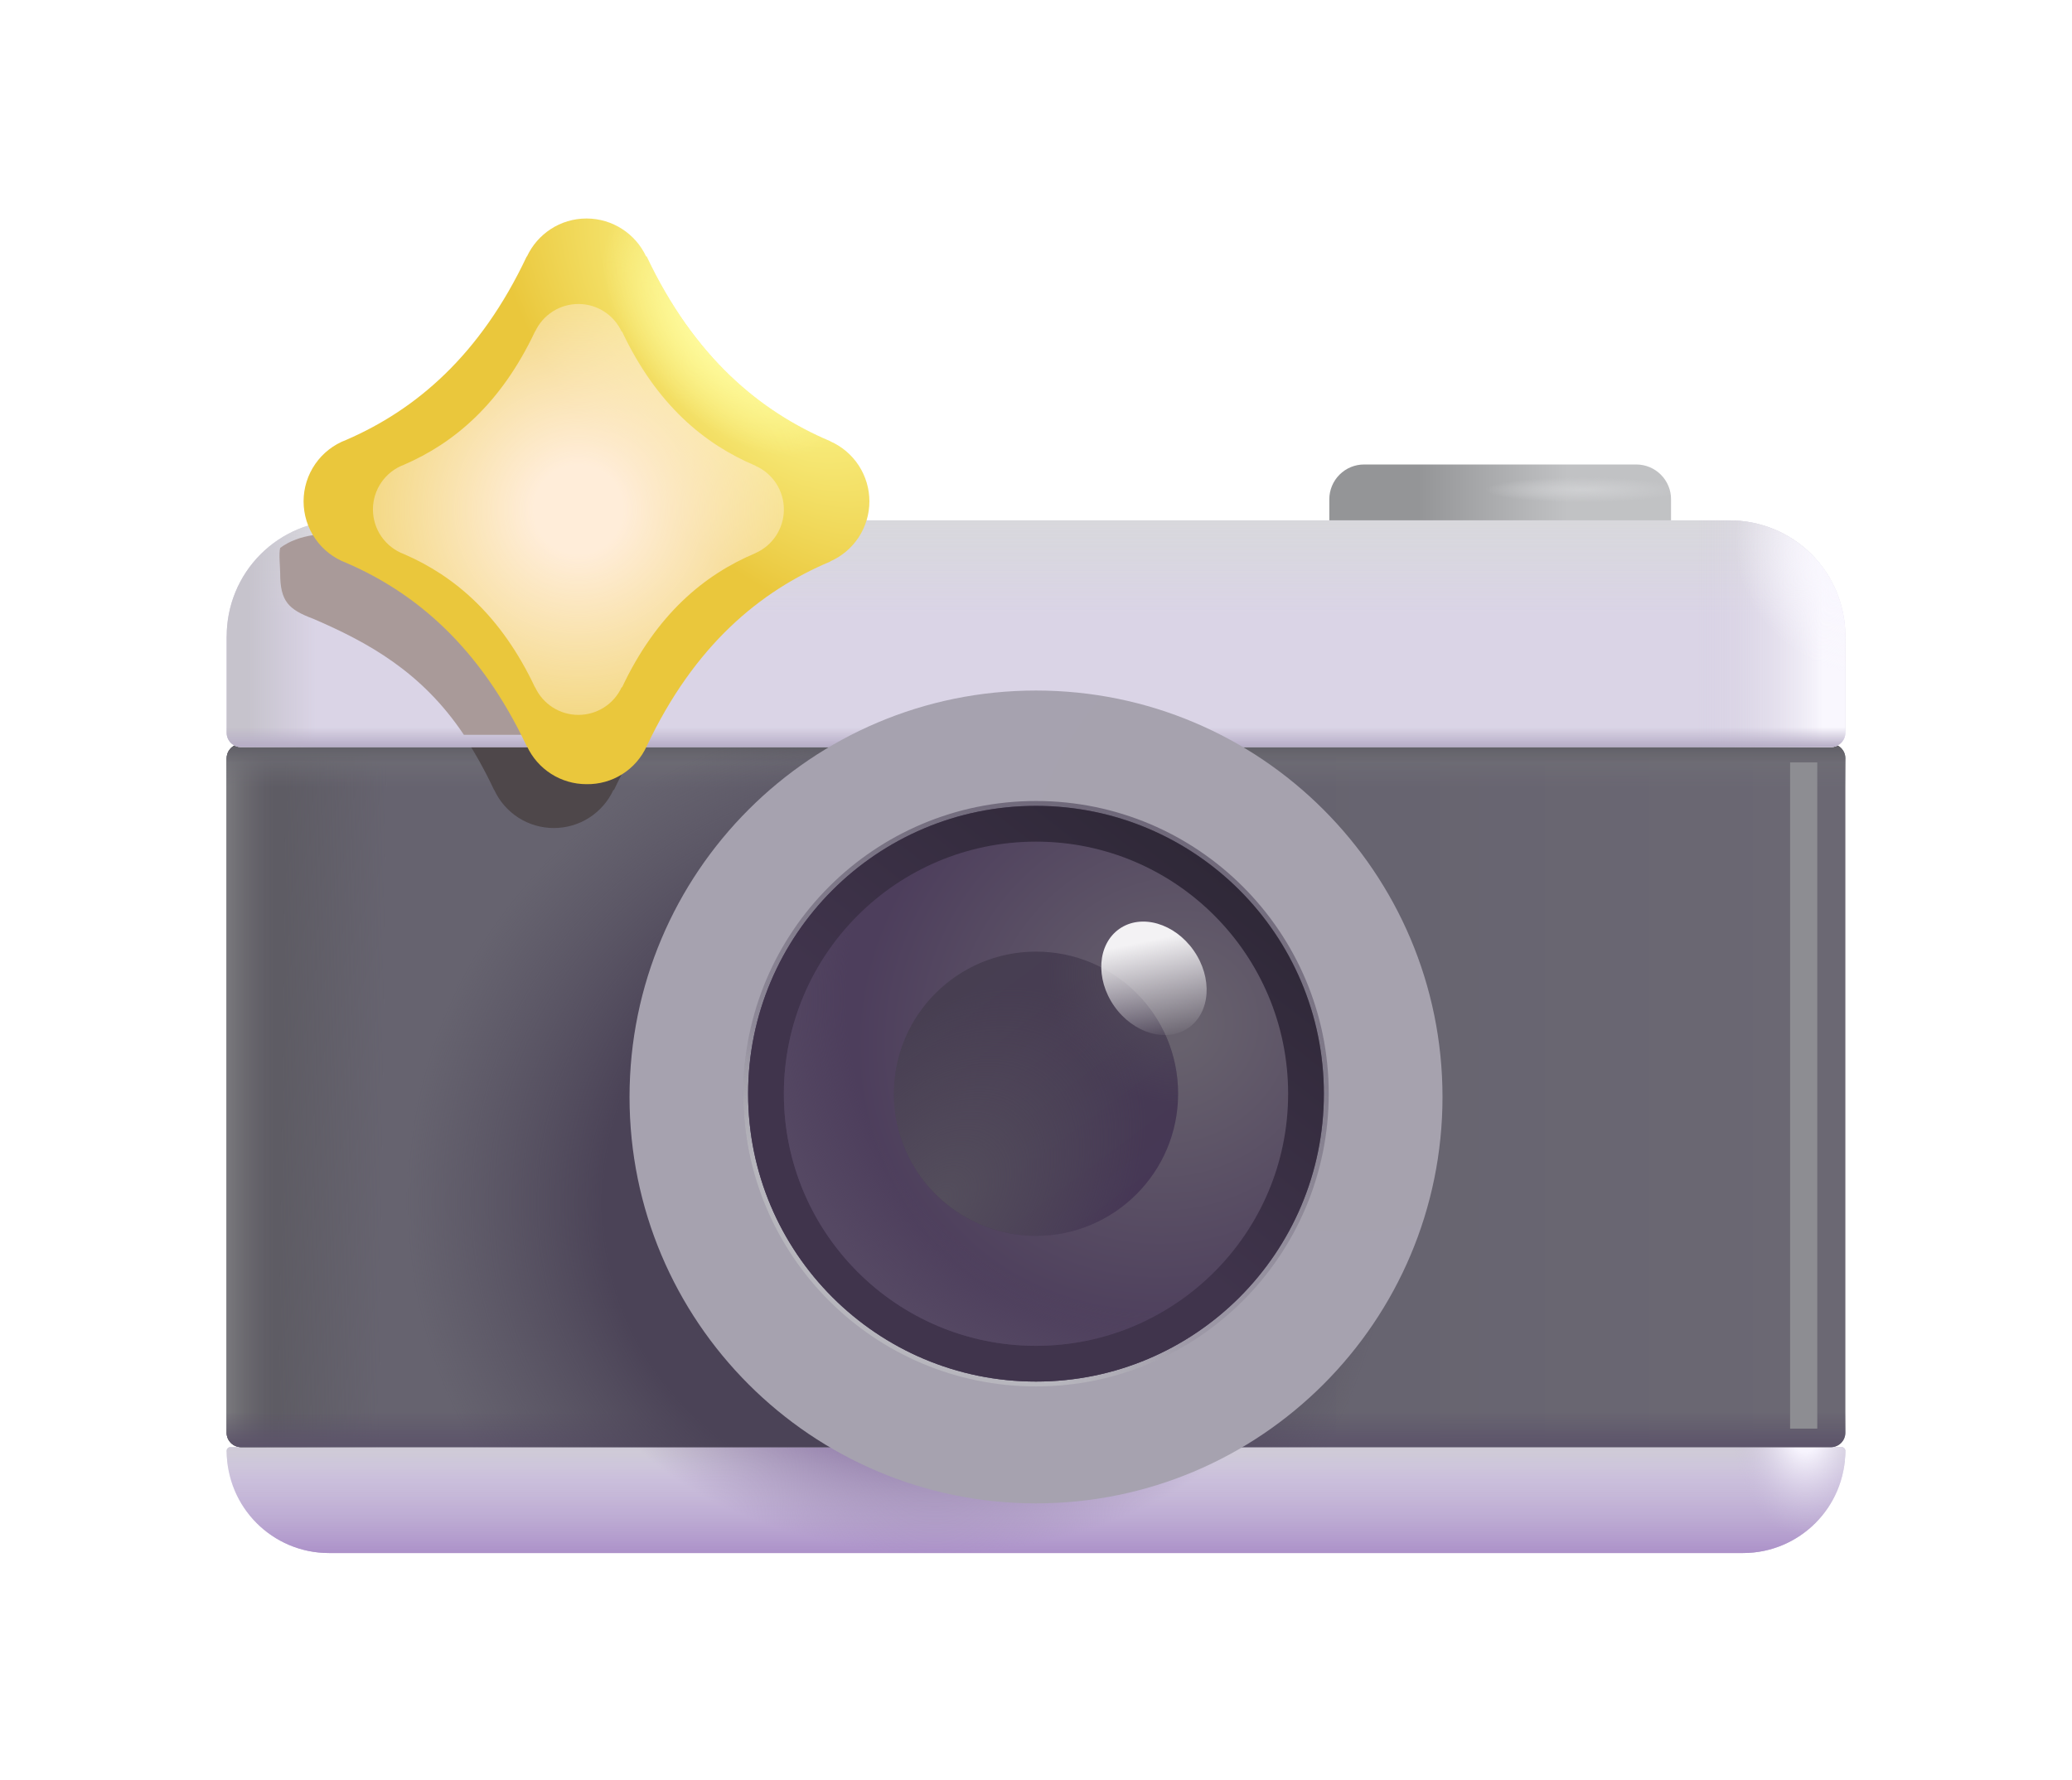<svg width="64" height="55" viewBox="0 0 64 55" fill="none" xmlns="http://www.w3.org/2000/svg">
<g filter="url(#filter0_d_1_41)">
<g filter="url(#filter1_i_1_41)">
<path d="M41.06 12.273C41.06 11.988 41.174 11.715 41.375 11.514C41.576 11.312 41.849 11.199 42.134 11.199H50.541C50.826 11.199 51.099 11.312 51.301 11.514C51.502 11.715 51.615 11.988 51.615 12.273V14.22H41.06V12.271V12.273Z" fill="url(#paint0_linear_1_41)"/>
<path d="M41.06 12.273C41.06 11.988 41.174 11.715 41.375 11.514C41.576 11.312 41.849 11.199 42.134 11.199H50.541C50.826 11.199 51.099 11.312 51.301 11.514C51.502 11.715 51.615 11.988 51.615 12.273V14.22H41.06V12.271V12.273Z" fill="url(#paint1_radial_1_41)"/>
</g>
<g filter="url(#filter2_i_1_41)">
<path d="M12.455 12.184C12.455 11.923 12.558 11.672 12.743 11.488C12.927 11.303 13.178 11.199 13.439 11.199H18.573C18.834 11.199 19.084 11.303 19.269 11.488C19.454 11.672 19.557 11.923 19.557 12.184V14.22H12.455V12.182V12.184Z" fill="url(#paint2_linear_1_41)"/>
<path d="M12.455 12.184C12.455 11.923 12.558 11.672 12.743 11.488C12.927 11.303 13.178 11.199 13.439 11.199H18.573C18.834 11.199 19.084 11.303 19.269 11.488C19.454 11.672 19.557 11.923 19.557 12.184V14.22H12.455V12.182V12.184Z" fill="url(#paint3_radial_1_41)"/>
</g>
<path d="M7.002 41.819C7.002 43.563 8.416 44.977 10.16 44.977H53.84C55.583 44.977 56.998 43.563 56.998 41.819C56.998 41.789 56.986 41.76 56.965 41.739C56.944 41.718 56.915 41.706 56.886 41.706H7.115C7.085 41.706 7.056 41.718 7.035 41.739C7.014 41.76 7.002 41.789 7.002 41.819V41.819Z" fill="url(#paint4_linear_1_41)"/>
<path d="M7.002 41.819C7.002 43.563 8.416 44.977 10.16 44.977H53.84C55.583 44.977 56.998 43.563 56.998 41.819C56.998 41.789 56.986 41.76 56.965 41.739C56.944 41.718 56.915 41.706 56.886 41.706H7.115C7.085 41.706 7.056 41.718 7.035 41.739C7.014 41.76 7.002 41.789 7.002 41.819V41.819Z" fill="url(#paint5_linear_1_41)"/>
<path d="M7.002 41.819C7.002 43.563 8.416 44.977 10.16 44.977H53.84C55.583 44.977 56.998 43.563 56.998 41.819C56.998 41.789 56.986 41.76 56.965 41.739C56.944 41.718 56.915 41.706 56.886 41.706H7.115C7.085 41.706 7.056 41.718 7.035 41.739C7.014 41.76 7.002 41.789 7.002 41.819V41.819Z" fill="url(#paint6_linear_1_41)"/>
<path d="M7.002 41.819C7.002 43.563 8.416 44.977 10.16 44.977H53.84C55.583 44.977 56.998 43.563 56.998 41.819C56.998 41.789 56.986 41.76 56.965 41.739C56.944 41.718 56.915 41.706 56.886 41.706H7.115C7.085 41.706 7.056 41.718 7.035 41.739C7.014 41.76 7.002 41.789 7.002 41.819V41.819Z" fill="url(#paint7_radial_1_41)"/>
<path d="M7.002 41.819C7.002 43.563 8.416 44.977 10.16 44.977H53.84C55.583 44.977 56.998 43.563 56.998 41.819C56.998 41.789 56.986 41.76 56.965 41.739C56.944 41.718 56.915 41.706 56.886 41.706H7.115C7.085 41.706 7.056 41.718 7.035 41.739C7.014 41.76 7.002 41.789 7.002 41.819V41.819Z" fill="url(#paint8_radial_1_41)"/>
<path d="M7.002 20.428C7.002 20.309 7.049 20.196 7.133 20.112C7.217 20.028 7.331 19.981 7.449 19.981H56.553C56.671 19.981 56.785 20.028 56.869 20.112C56.953 20.196 57 20.309 57 20.428V41.258C57 41.377 56.953 41.491 56.869 41.575C56.785 41.659 56.671 41.706 56.553 41.706H7.447C7.329 41.706 7.215 41.659 7.131 41.575C7.047 41.491 7 41.377 7 41.258V20.428H7.002Z" fill="url(#paint9_linear_1_41)"/>
<path d="M7.002 20.428C7.002 20.309 7.049 20.196 7.133 20.112C7.217 20.028 7.331 19.981 7.449 19.981H56.553C56.671 19.981 56.785 20.028 56.869 20.112C56.953 20.196 57 20.309 57 20.428V41.258C57 41.377 56.953 41.491 56.869 41.575C56.785 41.659 56.671 41.706 56.553 41.706H7.447C7.329 41.706 7.215 41.659 7.131 41.575C7.047 41.491 7 41.377 7 41.258V20.428H7.002Z" fill="url(#paint10_linear_1_41)"/>
<path d="M7.002 20.428C7.002 20.309 7.049 20.196 7.133 20.112C7.217 20.028 7.331 19.981 7.449 19.981H56.553C56.671 19.981 56.785 20.028 56.869 20.112C56.953 20.196 57 20.309 57 20.428V41.258C57 41.377 56.953 41.491 56.869 41.575C56.785 41.659 56.671 41.706 56.553 41.706H7.447C7.329 41.706 7.215 41.659 7.131 41.575C7.047 41.491 7 41.377 7 41.258V20.428H7.002Z" fill="url(#paint11_linear_1_41)"/>
<path d="M7.002 20.428C7.002 20.309 7.049 20.196 7.133 20.112C7.217 20.028 7.331 19.981 7.449 19.981H56.553C56.671 19.981 56.785 20.028 56.869 20.112C56.953 20.196 57 20.309 57 20.428V41.258C57 41.377 56.953 41.491 56.869 41.575C56.785 41.659 56.671 41.706 56.553 41.706H7.447C7.329 41.706 7.215 41.659 7.131 41.575C7.047 41.491 7 41.377 7 41.258V20.428H7.002Z" fill="url(#paint12_linear_1_41)"/>
<path d="M7.002 20.428C7.002 20.309 7.049 20.196 7.133 20.112C7.217 20.028 7.331 19.981 7.449 19.981H56.553C56.671 19.981 56.785 20.028 56.869 20.112C56.953 20.196 57 20.309 57 20.428V41.258C57 41.377 56.953 41.491 56.869 41.575C56.785 41.659 56.671 41.706 56.553 41.706H7.447C7.329 41.706 7.215 41.659 7.131 41.575C7.047 41.491 7 41.377 7 41.258V20.428H7.002Z" fill="url(#paint13_linear_1_41)"/>
<path d="M7.002 20.428C7.002 20.309 7.049 20.196 7.133 20.112C7.217 20.028 7.331 19.981 7.449 19.981H56.553C56.671 19.981 56.785 20.028 56.869 20.112C56.953 20.196 57 20.309 57 20.428V41.258C57 41.377 56.953 41.491 56.869 41.575C56.785 41.659 56.671 41.706 56.553 41.706H7.447C7.329 41.706 7.215 41.659 7.131 41.575C7.047 41.491 7 41.377 7 41.258V20.428H7.002Z" fill="url(#paint14_linear_1_41)"/>
<path d="M7.002 20.428C7.002 20.309 7.049 20.196 7.133 20.112C7.217 20.028 7.331 19.981 7.449 19.981H56.553C56.671 19.981 56.785 20.028 56.869 20.112C56.953 20.196 57 20.309 57 20.428V41.258C57 41.377 56.953 41.491 56.869 41.575C56.785 41.659 56.671 41.706 56.553 41.706H7.447C7.329 41.706 7.215 41.659 7.131 41.575C7.047 41.491 7 41.377 7 41.258V20.428H7.002Z" fill="url(#paint15_radial_1_41)"/>
<g filter="url(#filter3_f_1_41)">
<path d="M55.293 20.553H56.132V41.133H55.293V20.553Z" fill="#8D8D92"/>
</g>
<g filter="url(#filter4_f_1_41)">
<path d="M19.978 19.599C19.618 20.14 19.28 20.739 18.965 21.403H18.947C18.785 21.755 18.525 22.052 18.199 22.261C17.873 22.47 17.494 22.58 17.107 22.58C16.719 22.58 16.34 22.47 16.014 22.261C15.688 22.052 15.428 21.755 15.266 21.403H15.261C14.968 20.778 14.629 20.175 14.248 19.599H19.978V19.599Z" fill="#4E474A"/>
</g>
<g filter="url(#filter5_i_1_41)">
<path d="M7.002 16.554C7.002 15.604 7.379 14.694 8.05 14.023C8.721 13.352 9.632 12.975 10.581 12.975H53.421C54.37 12.975 55.281 13.352 55.952 14.023C56.623 14.694 57 15.604 57 16.554V19.533C57 19.652 56.953 19.766 56.869 19.85C56.785 19.934 56.671 19.981 56.553 19.981H7.447C7.329 19.981 7.215 19.934 7.131 19.85C7.047 19.766 7 19.652 7 19.533V16.554H7.002Z" fill="#DAD4E6"/>
<path d="M7.002 16.554C7.002 15.604 7.379 14.694 8.05 14.023C8.721 13.352 9.632 12.975 10.581 12.975H53.421C54.37 12.975 55.281 13.352 55.952 14.023C56.623 14.694 57 15.604 57 16.554V19.533C57 19.652 56.953 19.766 56.869 19.85C56.785 19.934 56.671 19.981 56.553 19.981H7.447C7.329 19.981 7.215 19.934 7.131 19.85C7.047 19.766 7 19.652 7 19.533V16.554H7.002Z" fill="url(#paint16_linear_1_41)"/>
<path d="M7.002 16.554C7.002 15.604 7.379 14.694 8.05 14.023C8.721 13.352 9.632 12.975 10.581 12.975H53.421C54.37 12.975 55.281 13.352 55.952 14.023C56.623 14.694 57 15.604 57 16.554V19.533C57 19.652 56.953 19.766 56.869 19.85C56.785 19.934 56.671 19.981 56.553 19.981H7.447C7.329 19.981 7.215 19.934 7.131 19.85C7.047 19.766 7 19.652 7 19.533V16.554H7.002Z" fill="url(#paint17_linear_1_41)"/>
<path d="M7.002 16.554C7.002 15.604 7.379 14.694 8.05 14.023C8.721 13.352 9.632 12.975 10.581 12.975H53.421C54.37 12.975 55.281 13.352 55.952 14.023C56.623 14.694 57 15.604 57 16.554V19.533C57 19.652 56.953 19.766 56.869 19.85C56.785 19.934 56.671 19.981 56.553 19.981H7.447C7.329 19.981 7.215 19.934 7.131 19.85C7.047 19.766 7 19.652 7 19.533V16.554H7.002Z" fill="url(#paint18_linear_1_41)"/>
<path d="M7.002 16.554C7.002 15.604 7.379 14.694 8.05 14.023C8.721 13.352 9.632 12.975 10.581 12.975H53.421C54.37 12.975 55.281 13.352 55.952 14.023C56.623 14.694 57 15.604 57 16.554V19.533C57 19.652 56.953 19.766 56.869 19.85C56.785 19.934 56.671 19.981 56.553 19.981H7.447C7.329 19.981 7.215 19.934 7.131 19.85C7.047 19.766 7 19.652 7 19.533V16.554H7.002Z" fill="url(#paint19_radial_1_41)"/>
<path d="M7.002 16.554C7.002 15.604 7.379 14.694 8.05 14.023C8.721 13.352 9.632 12.975 10.581 12.975H53.421C54.37 12.975 55.281 13.352 55.952 14.023C56.623 14.694 57 15.604 57 16.554V19.533C57 19.652 56.953 19.766 56.869 19.85C56.785 19.934 56.671 19.981 56.553 19.981H7.447C7.329 19.981 7.215 19.934 7.131 19.85C7.047 19.766 7 19.652 7 19.533V16.554H7.002Z" fill="url(#paint20_linear_1_41)"/>
</g>
<g filter="url(#filter6_iiii_1_41)">
<path d="M32 43.343C38.934 43.343 44.556 37.722 44.556 30.788C44.556 23.854 38.934 18.232 32 18.232C25.066 18.232 19.445 23.854 19.445 30.788C19.445 37.722 25.066 43.343 32 43.343Z" fill="url(#paint21_radial_1_41)"/>
</g>
<g filter="url(#filter7_f_1_41)">
<path d="M32 39.68C36.911 39.68 40.892 35.699 40.892 30.788C40.892 25.877 36.911 21.895 32 21.895C27.089 21.895 23.108 25.877 23.108 30.788C23.108 35.699 27.089 39.68 32 39.68Z" stroke="url(#paint22_linear_1_41)" stroke-width="0.3"/>
<path d="M32 39.68C36.911 39.68 40.892 35.699 40.892 30.788C40.892 25.877 36.911 21.895 32 21.895C27.089 21.895 23.108 25.877 23.108 30.788C23.108 35.699 27.089 39.68 32 39.68Z" stroke="url(#paint23_linear_1_41)" stroke-width="0.3"/>
</g>
<path d="M32 39.68C36.911 39.68 40.892 35.699 40.892 30.788C40.892 25.877 36.911 21.895 32 21.895C27.089 21.895 23.108 25.877 23.108 30.788C23.108 35.699 27.089 39.68 32 39.68Z" fill="url(#paint24_radial_1_41)"/>
<path d="M32 39.68C36.911 39.68 40.892 35.699 40.892 30.788C40.892 25.877 36.911 21.895 32 21.895C27.089 21.895 23.108 25.877 23.108 30.788C23.108 35.699 27.089 39.68 32 39.68Z" fill="url(#paint25_linear_1_41)"/>
<g filter="url(#filter8_f_1_41)">
<path d="M32 38.576C36.301 38.576 39.788 35.089 39.788 30.788C39.788 26.486 36.301 23 32 23C27.699 23 24.212 26.486 24.212 30.788C24.212 35.089 27.699 38.576 32 38.576Z" fill="url(#paint26_radial_1_41)"/>
<path d="M32 38.576C36.301 38.576 39.788 35.089 39.788 30.788C39.788 26.486 36.301 23 32 23C27.699 23 24.212 26.486 24.212 30.788C24.212 35.089 27.699 38.576 32 38.576Z" fill="url(#paint27_radial_1_41)"/>
</g>
<path d="M32 35.178C34.424 35.178 36.39 33.212 36.39 30.788C36.39 28.363 34.424 26.398 32 26.398C29.576 26.398 27.61 28.363 27.61 30.788C27.61 33.212 29.576 35.178 32 35.178Z" fill="url(#paint28_linear_1_41)"/>
<path d="M32 35.178C34.424 35.178 36.39 33.212 36.39 30.788C36.39 28.363 34.424 26.398 32 26.398C29.576 26.398 27.61 28.363 27.61 30.788C27.61 33.212 29.576 35.178 32 35.178Z" fill="url(#paint29_radial_1_41)"/>
<path d="M32 35.178C34.424 35.178 36.39 33.212 36.39 30.788C36.39 28.363 34.424 26.398 32 26.398C29.576 26.398 27.61 28.363 27.61 30.788C27.61 33.212 29.576 35.178 32 35.178Z" fill="url(#paint30_radial_1_41)"/>
<path d="M36.712 28.751C37.39 28.277 37.461 27.208 36.871 26.364C36.281 25.52 35.252 25.221 34.575 25.695C33.897 26.169 33.826 27.238 34.416 28.082C35.007 28.925 36.035 29.225 36.712 28.751Z" fill="url(#paint31_linear_1_41)"/>
<g filter="url(#filter9_f_1_41)">
<path d="M14.328 19.7C13.024 17.747 11.358 16.842 9.683 16.119C8.913 15.831 8.654 15.58 8.654 14.71C8.654 14.526 8.607 14.097 8.654 13.927C9.251 13.479 10.062 13.467 10.867 13.467L25.636 12.975C25.783 13.157 25.636 13.134 25.636 13.467C25.636 14.295 25.114 14.562 24.402 14.877V14.88C22.668 15.612 21.175 17.457 19.838 19.7H14.326H14.328Z" fill="#A99A99"/>
</g>
<g filter="url(#filter10_i_1_41)">
<path d="M17.866 4C18.68 4 19.384 4.481 19.706 5.174H19.724C21.191 8.284 23.221 9.963 25.395 10.879V10.883C25.754 11.041 26.06 11.301 26.275 11.63C26.489 11.96 26.604 12.344 26.604 12.738C26.604 13.13 26.489 13.515 26.275 13.845C26.06 14.174 25.754 14.434 25.395 14.592V14.598C23.221 15.512 21.193 17.191 19.726 20.301C19.564 20.657 19.301 20.958 18.971 21.166C18.64 21.375 18.255 21.482 17.864 21.475C17.478 21.475 17.099 21.365 16.774 21.157C16.448 20.949 16.189 20.652 16.026 20.301H16.019C14.573 17.234 12.583 15.56 10.443 14.637C10.056 14.492 9.723 14.233 9.488 13.893C9.253 13.554 9.127 13.151 9.127 12.738C9.127 12.325 9.253 11.922 9.488 11.583C9.723 11.244 10.056 10.985 10.443 10.84C12.582 9.914 14.573 8.241 16.019 5.174H16.026C16.349 4.481 17.05 4 17.866 4V4Z" fill="url(#paint32_radial_1_41)"/>
<path d="M17.866 4C18.68 4 19.384 4.481 19.706 5.174H19.724C21.191 8.284 23.221 9.963 25.395 10.879V10.883C25.754 11.041 26.06 11.301 26.275 11.63C26.489 11.96 26.604 12.344 26.604 12.738C26.604 13.13 26.489 13.515 26.275 13.845C26.06 14.174 25.754 14.434 25.395 14.592V14.598C23.221 15.512 21.193 17.191 19.726 20.301C19.564 20.657 19.301 20.958 18.971 21.166C18.64 21.375 18.255 21.482 17.864 21.475C17.478 21.475 17.099 21.365 16.774 21.157C16.448 20.949 16.189 20.652 16.026 20.301H16.019C14.573 17.234 12.583 15.56 10.443 14.637C10.056 14.492 9.723 14.233 9.488 13.893C9.253 13.554 9.127 13.151 9.127 12.738C9.127 12.325 9.253 11.922 9.488 11.583C9.723 11.244 10.056 10.985 10.443 10.84C12.582 9.914 14.573 8.241 16.019 5.174H16.026C16.349 4.481 17.05 4 17.866 4V4Z" fill="url(#paint33_radial_1_41)"/>
</g>
<g filter="url(#filter11_f_1_41)">
<path d="M17.866 6.391C18.457 6.391 18.968 6.74 19.201 7.244H19.215C20.282 9.503 21.757 10.722 23.335 11.387V11.391C23.596 11.506 23.819 11.695 23.974 11.934C24.13 12.173 24.213 12.453 24.213 12.738C24.213 13.024 24.13 13.303 23.974 13.543C23.819 13.782 23.596 13.971 23.335 14.086V14.088C21.755 14.753 20.282 15.972 19.215 18.232H19.201C19.083 18.487 18.894 18.703 18.658 18.854C18.421 19.005 18.146 19.085 17.865 19.085C17.584 19.085 17.309 19.005 17.073 18.854C16.836 18.703 16.648 18.487 16.529 18.232H16.524C15.473 16.004 14.028 14.787 12.474 14.116C12.194 14.011 11.952 13.822 11.781 13.576C11.611 13.33 11.519 13.037 11.519 12.738C11.519 12.438 11.611 12.145 11.781 11.899C11.952 11.652 12.194 11.464 12.474 11.359C14.028 10.688 15.473 9.471 16.524 7.243H16.529C16.648 6.988 16.837 6.772 17.073 6.622C17.31 6.471 17.585 6.391 17.866 6.391V6.391Z" fill="url(#paint34_radial_1_41)"/>
</g>
</g>
<defs>
<filter id="filter0_d_1_41" x="0" y="0" width="64" height="54.977" filterUnits="userSpaceOnUse" color-interpolation-filters="sRGB">
<feFlood flood-opacity="0" result="BackgroundImageFix"/>
<feColorMatrix in="SourceAlpha" type="matrix" values="0 0 0 0 0 0 0 0 0 0 0 0 0 0 0 0 0 0 127 0" result="hardAlpha"/>
<feOffset dy="3"/>
<feGaussianBlur stdDeviation="3.5"/>
<feComposite in2="hardAlpha" operator="out"/>
<feColorMatrix type="matrix" values="0 0 0 0 0 0 0 0 0 0 0 0 0 0 0 0 0 0 0.25 0"/>
<feBlend mode="normal" in2="BackgroundImageFix" result="effect1_dropShadow_1_41"/>
<feBlend mode="normal" in="SourceGraphic" in2="effect1_dropShadow_1_41" result="shape"/>
</filter>
<filter id="filter1_i_1_41" x="41.06" y="11.199" width="10.555" height="3.171" filterUnits="userSpaceOnUse" color-interpolation-filters="sRGB">
<feFlood flood-opacity="0" result="BackgroundImageFix"/>
<feBlend mode="normal" in="SourceGraphic" in2="BackgroundImageFix" result="shape"/>
<feColorMatrix in="SourceAlpha" type="matrix" values="0 0 0 0 0 0 0 0 0 0 0 0 0 0 0 0 0 0 127 0" result="hardAlpha"/>
<feOffset dy="0.15"/>
<feGaussianBlur stdDeviation="0.2"/>
<feComposite in2="hardAlpha" operator="arithmetic" k2="-1" k3="1"/>
<feColorMatrix type="matrix" values="0 0 0 0 0.702 0 0 0 0 0.71 0 0 0 0 0.714 0 0 0 1 0"/>
<feBlend mode="normal" in2="shape" result="effect1_innerShadow_1_41"/>
</filter>
<filter id="filter2_i_1_41" x="12.455" y="11.199" width="7.103" height="3.171" filterUnits="userSpaceOnUse" color-interpolation-filters="sRGB">
<feFlood flood-opacity="0" result="BackgroundImageFix"/>
<feBlend mode="normal" in="SourceGraphic" in2="BackgroundImageFix" result="shape"/>
<feColorMatrix in="SourceAlpha" type="matrix" values="0 0 0 0 0 0 0 0 0 0 0 0 0 0 0 0 0 0 127 0" result="hardAlpha"/>
<feOffset dy="0.15"/>
<feGaussianBlur stdDeviation="0.2"/>
<feComposite in2="hardAlpha" operator="arithmetic" k2="-1" k3="1"/>
<feColorMatrix type="matrix" values="0 0 0 0 0.702 0 0 0 0 0.71 0 0 0 0 0.714 0 0 0 1 0"/>
<feBlend mode="normal" in2="shape" result="effect1_innerShadow_1_41"/>
</filter>
<filter id="filter3_f_1_41" x="54.643" y="19.903" width="2.139" height="21.88" filterUnits="userSpaceOnUse" color-interpolation-filters="sRGB">
<feFlood flood-opacity="0" result="BackgroundImageFix"/>
<feBlend mode="normal" in="SourceGraphic" in2="BackgroundImageFix" result="shape"/>
<feGaussianBlur stdDeviation="0.325" result="effect1_foregroundBlur_1_41"/>
</filter>
<filter id="filter4_f_1_41" x="13.598" y="18.95" width="7.03" height="4.281" filterUnits="userSpaceOnUse" color-interpolation-filters="sRGB">
<feFlood flood-opacity="0" result="BackgroundImageFix"/>
<feBlend mode="normal" in="SourceGraphic" in2="BackgroundImageFix" result="shape"/>
<feGaussianBlur stdDeviation="0.325" result="effect1_foregroundBlur_1_41"/>
</filter>
<filter id="filter5_i_1_41" x="7" y="12.975" width="50" height="7.106" filterUnits="userSpaceOnUse" color-interpolation-filters="sRGB">
<feFlood flood-opacity="0" result="BackgroundImageFix"/>
<feBlend mode="normal" in="SourceGraphic" in2="BackgroundImageFix" result="shape"/>
<feColorMatrix in="SourceAlpha" type="matrix" values="0 0 0 0 0 0 0 0 0 0 0 0 0 0 0 0 0 0 127 0" result="hardAlpha"/>
<feOffset dy="0.1"/>
<feGaussianBlur stdDeviation="0.15"/>
<feComposite in2="hardAlpha" operator="arithmetic" k2="-1" k3="1"/>
<feColorMatrix type="matrix" values="0 0 0 0 0.796 0 0 0 0 0.8 0 0 0 0 0.804 0 0 0 1 0"/>
<feBlend mode="normal" in2="shape" result="effect1_innerShadow_1_41"/>
</filter>
<filter id="filter6_iiii_1_41" x="19.294" y="18.082" width="25.411" height="25.411" filterUnits="userSpaceOnUse" color-interpolation-filters="sRGB">
<feFlood flood-opacity="0" result="BackgroundImageFix"/>
<feBlend mode="normal" in="SourceGraphic" in2="BackgroundImageFix" result="shape"/>
<feColorMatrix in="SourceAlpha" type="matrix" values="0 0 0 0 0 0 0 0 0 0 0 0 0 0 0 0 0 0 127 0" result="hardAlpha"/>
<feOffset dy="-0.15"/>
<feGaussianBlur stdDeviation="0.075"/>
<feComposite in2="hardAlpha" operator="arithmetic" k2="-1" k3="1"/>
<feColorMatrix type="matrix" values="0 0 0 0 0.545 0 0 0 0 0.529 0 0 0 0 0.58 0 0 0 1 0"/>
<feBlend mode="normal" in2="shape" result="effect1_innerShadow_1_41"/>
<feColorMatrix in="SourceAlpha" type="matrix" values="0 0 0 0 0 0 0 0 0 0 0 0 0 0 0 0 0 0 127 0" result="hardAlpha"/>
<feOffset dx="0.15"/>
<feGaussianBlur stdDeviation="0.075"/>
<feComposite in2="hardAlpha" operator="arithmetic" k2="-1" k3="1"/>
<feColorMatrix type="matrix" values="0 0 0 0 0.565 0 0 0 0 0.549 0 0 0 0 0.6 0 0 0 1 0"/>
<feBlend mode="normal" in2="effect1_innerShadow_1_41" result="effect2_innerShadow_1_41"/>
<feColorMatrix in="SourceAlpha" type="matrix" values="0 0 0 0 0 0 0 0 0 0 0 0 0 0 0 0 0 0 127 0" result="hardAlpha"/>
<feOffset dy="0.15"/>
<feGaussianBlur stdDeviation="0.075"/>
<feComposite in2="hardAlpha" operator="arithmetic" k2="-1" k3="1"/>
<feColorMatrix type="matrix" values="0 0 0 0 0.62 0 0 0 0 0.624 0 0 0 0 0.631 0 0 0 1 0"/>
<feBlend mode="normal" in2="effect2_innerShadow_1_41" result="effect3_innerShadow_1_41"/>
<feColorMatrix in="SourceAlpha" type="matrix" values="0 0 0 0 0 0 0 0 0 0 0 0 0 0 0 0 0 0 127 0" result="hardAlpha"/>
<feOffset dx="-0.15" dy="0.1"/>
<feGaussianBlur stdDeviation="0.125"/>
<feComposite in2="hardAlpha" operator="arithmetic" k2="-1" k3="1"/>
<feColorMatrix type="matrix" values="0 0 0 0 0.804 0 0 0 0 0.804 0 0 0 0 0.824 0 0 0 1 0"/>
<feBlend mode="normal" in2="effect3_innerShadow_1_41" result="effect4_innerShadow_1_41"/>
</filter>
<filter id="filter7_f_1_41" x="22.558" y="21.346" width="18.884" height="18.884" filterUnits="userSpaceOnUse" color-interpolation-filters="sRGB">
<feFlood flood-opacity="0" result="BackgroundImageFix"/>
<feBlend mode="normal" in="SourceGraphic" in2="BackgroundImageFix" result="shape"/>
<feGaussianBlur stdDeviation="0.2" result="effect1_foregroundBlur_1_41"/>
</filter>
<filter id="filter8_f_1_41" x="23.462" y="22.25" width="17.076" height="17.076" filterUnits="userSpaceOnUse" color-interpolation-filters="sRGB">
<feFlood flood-opacity="0" result="BackgroundImageFix"/>
<feBlend mode="normal" in="SourceGraphic" in2="BackgroundImageFix" result="shape"/>
<feGaussianBlur stdDeviation="0.375" result="effect1_foregroundBlur_1_41"/>
</filter>
<filter id="filter9_f_1_41" x="7.883" y="12.225" width="18.569" height="8.225" filterUnits="userSpaceOnUse" color-interpolation-filters="sRGB">
<feFlood flood-opacity="0" result="BackgroundImageFix"/>
<feBlend mode="normal" in="SourceGraphic" in2="BackgroundImageFix" result="shape"/>
<feGaussianBlur stdDeviation="0.375" result="effect1_foregroundBlur_1_41"/>
</filter>
<filter id="filter10_i_1_41" x="9.127" y="3.75" width="17.727" height="17.725" filterUnits="userSpaceOnUse" color-interpolation-filters="sRGB">
<feFlood flood-opacity="0" result="BackgroundImageFix"/>
<feBlend mode="normal" in="SourceGraphic" in2="BackgroundImageFix" result="shape"/>
<feColorMatrix in="SourceAlpha" type="matrix" values="0 0 0 0 0 0 0 0 0 0 0 0 0 0 0 0 0 0 127 0" result="hardAlpha"/>
<feOffset dx="0.25" dy="-0.25"/>
<feGaussianBlur stdDeviation="0.375"/>
<feComposite in2="hardAlpha" operator="arithmetic" k2="-1" k3="1"/>
<feColorMatrix type="matrix" values="0 0 0 0 0.824 0 0 0 0 0.667 0 0 0 0 0.255 0 0 0 1 0"/>
<feBlend mode="normal" in2="shape" result="effect1_innerShadow_1_41"/>
</filter>
<filter id="filter11_f_1_41" x="10.019" y="4.891" width="15.694" height="15.694" filterUnits="userSpaceOnUse" color-interpolation-filters="sRGB">
<feFlood flood-opacity="0" result="BackgroundImageFix"/>
<feBlend mode="normal" in="SourceGraphic" in2="BackgroundImageFix" result="shape"/>
<feGaussianBlur stdDeviation="0.75" result="effect1_foregroundBlur_1_41"/>
</filter>
<linearGradient id="paint0_linear_1_41" x1="41.674" y1="12.71" x2="52.469" y2="12.71" gradientUnits="userSpaceOnUse">
<stop offset="0.197" stop-color="#949597"/>
<stop offset="0.624" stop-color="#C1C2C4"/>
</linearGradient>
<radialGradient id="paint1_radial_1_41" cx="0" cy="0" r="1" gradientUnits="userSpaceOnUse" gradientTransform="translate(48.89 11.983) rotate(90) scale(0.391 3.02)">
<stop stop-color="#CFD0D2"/>
<stop offset="1" stop-color="#CFD0D2" stop-opacity="0"/>
</radialGradient>
<linearGradient id="paint2_linear_1_41" x1="12.868" y1="12.71" x2="20.132" y2="12.71" gradientUnits="userSpaceOnUse">
<stop offset="0.197" stop-color="#949597"/>
<stop offset="0.624" stop-color="#C1C2C4"/>
</linearGradient>
<radialGradient id="paint3_radial_1_41" cx="0" cy="0" r="1" gradientUnits="userSpaceOnUse" gradientTransform="translate(17.723 11.983) rotate(90) scale(0.391 2.032)">
<stop stop-color="#CFD0D2"/>
<stop offset="1" stop-color="#CFD0D2" stop-opacity="0"/>
</radialGradient>
<linearGradient id="paint4_linear_1_41" x1="32" y1="41.706" x2="32" y2="44.977" gradientUnits="userSpaceOnUse">
<stop stop-color="#CFC6DE"/>
<stop offset="1" stop-color="#C3B4D7"/>
</linearGradient>
<linearGradient id="paint5_linear_1_41" x1="34.461" y1="44.977" x2="34.461" y2="42.461" gradientUnits="userSpaceOnUse">
<stop stop-color="#AC91C9"/>
<stop offset="1" stop-color="#C2B3D6" stop-opacity="0"/>
</linearGradient>
<linearGradient id="paint6_linear_1_41" x1="32" y1="41.706" x2="32" y2="42.629" gradientUnits="userSpaceOnUse">
<stop stop-color="#CFCBD7"/>
<stop offset="1" stop-color="#CFCBD7" stop-opacity="0"/>
</linearGradient>
<radialGradient id="paint7_radial_1_41" cx="0" cy="0" r="1" gradientUnits="userSpaceOnUse" gradientTransform="translate(55.767 41.008) rotate(90) scale(3.467 2.246)">
<stop offset="0.242" stop-color="#F7F4FE"/>
<stop offset="1" stop-color="#C8BCDB" stop-opacity="0"/>
</radialGradient>
<radialGradient id="paint8_radial_1_41" cx="0" cy="0" r="1" gradientUnits="userSpaceOnUse" gradientTransform="translate(28.868 36.758) rotate(90) scale(8.221 11.602)">
<stop offset="0.645" stop-color="#9884AF"/>
<stop offset="1" stop-color="#9884AF" stop-opacity="0"/>
</radialGradient>
<linearGradient id="paint9_linear_1_41" x1="39.661" y1="30.843" x2="55.767" y2="30.843" gradientUnits="userSpaceOnUse">
<stop stop-color="#66636F"/>
<stop offset="1" stop-color="#6B6873"/>
</linearGradient>
<linearGradient id="paint10_linear_1_41" x1="7.002" y1="33.85" x2="11.812" y2="33.905" gradientUnits="userSpaceOnUse">
<stop offset="0.342" stop-color="#5E5C64"/>
<stop offset="1" stop-color="#5E5C64" stop-opacity="0"/>
</linearGradient>
<linearGradient id="paint11_linear_1_41" x1="6.388" y1="31.165" x2="8.457" y2="31.165" gradientUnits="userSpaceOnUse">
<stop stop-color="#8F8F91"/>
<stop offset="1" stop-color="#6D6C71" stop-opacity="0"/>
</linearGradient>
<linearGradient id="paint12_linear_1_41" x1="32" y1="19.981" x2="32" y2="21.323" gradientUnits="userSpaceOnUse">
<stop stop-color="#706F76"/>
<stop offset="1" stop-color="#706F76" stop-opacity="0"/>
</linearGradient>
<linearGradient id="paint13_linear_1_41" x1="32" y1="19.981" x2="32" y2="20.568" gradientUnits="userSpaceOnUse">
<stop stop-color="#5F5E65"/>
<stop offset="1" stop-color="#5F5E65" stop-opacity="0"/>
</linearGradient>
<linearGradient id="paint14_linear_1_41" x1="37.929" y1="41.706" x2="37.929" y2="40.616" gradientUnits="userSpaceOnUse">
<stop stop-color="#5C536A"/>
<stop offset="1" stop-color="#5C536A" stop-opacity="0"/>
</linearGradient>
<radialGradient id="paint15_radial_1_41" cx="0" cy="0" r="1" gradientUnits="userSpaceOnUse" gradientTransform="translate(27.751 34.239) rotate(53.678) scale(15.201 15.143)">
<stop offset="0.597" stop-color="#4B4357"/>
<stop offset="1" stop-color="#524C5D" stop-opacity="0"/>
</radialGradient>
<linearGradient id="paint16_linear_1_41" x1="32" y1="12.975" x2="32" y2="15.897" gradientUnits="userSpaceOnUse">
<stop stop-color="#D8D8DC"/>
<stop offset="1" stop-color="#D8D8DC" stop-opacity="0"/>
</linearGradient>
<linearGradient id="paint17_linear_1_41" x1="7.002" y1="18.918" x2="9.799" y2="18.918" gradientUnits="userSpaceOnUse">
<stop offset="0.22" stop-color="#C6C3CC"/>
<stop offset="1" stop-color="#C6C3CC" stop-opacity="0"/>
</linearGradient>
<linearGradient id="paint18_linear_1_41" x1="56.998" y1="19.365" x2="52.412" y2="19.365" gradientUnits="userSpaceOnUse">
<stop offset="0.15" stop-color="#F9F7FE"/>
<stop offset="1" stop-color="#D3CDDD" stop-opacity="0"/>
</linearGradient>
<radialGradient id="paint19_radial_1_41" cx="0" cy="0" r="1" gradientUnits="userSpaceOnUse" gradientTransform="translate(56.997 14.334) rotate(135.463) scale(3.06 3.715)">
<stop offset="0.15" stop-color="#F9F7FE"/>
<stop offset="1" stop-color="#F9F7FE" stop-opacity="0"/>
</radialGradient>
<linearGradient id="paint20_linear_1_41" x1="34.908" y1="19.981" x2="34.908" y2="19.365" gradientUnits="userSpaceOnUse">
<stop stop-color="#B6ADC6"/>
<stop offset="1" stop-color="#B6ADC6" stop-opacity="0"/>
</linearGradient>
<radialGradient id="paint21_radial_1_41" cx="0" cy="0" r="1" gradientUnits="userSpaceOnUse" gradientTransform="translate(41.563 24.901) rotate(143.867) scale(20.011)">
<stop stop-color="#A6A2AE"/>
<stop offset="1" stop-color="#A6A2AF"/>
</radialGradient>
<linearGradient id="paint22_linear_1_41" x1="37.871" y1="21.489" x2="32" y2="39.678" gradientUnits="userSpaceOnUse">
<stop stop-color="#6A6375"/>
<stop offset="1" stop-color="#6A6375" stop-opacity="0"/>
</linearGradient>
<linearGradient id="paint23_linear_1_41" x1="26.352" y1="37.653" x2="29.595" y2="33.234" gradientUnits="userSpaceOnUse">
<stop offset="0.363" stop-color="#B7B6BD"/>
<stop offset="1" stop-color="#B7B6BD" stop-opacity="0"/>
</linearGradient>
<radialGradient id="paint24_radial_1_41" cx="0" cy="0" r="1" gradientUnits="userSpaceOnUse" gradientTransform="translate(36.866 28.423) rotate(143.911) scale(11.488 10.733)">
<stop offset="0.068" stop-color="#67616D"/>
<stop offset="1" stop-color="#4D3E5C"/>
</radialGradient>
<linearGradient id="paint25_linear_1_41" x1="38.153" y1="21.895" x2="25.737" y2="37.763" gradientUnits="userSpaceOnUse">
<stop stop-color="#2C2634"/>
<stop offset="0.599" stop-color="#40344C"/>
</linearGradient>
<radialGradient id="paint26_radial_1_41" cx="0" cy="0" r="1" gradientUnits="userSpaceOnUse" gradientTransform="translate(36.261 28.717) rotate(143.911) scale(10.061 9.4)">
<stop offset="0.068" stop-color="#67616D"/>
<stop offset="1" stop-color="#4D3E5C"/>
</radialGradient>
<radialGradient id="paint27_radial_1_41" cx="0" cy="0" r="1" gradientUnits="userSpaceOnUse" gradientTransform="translate(36.25 27.53) rotate(147.397) scale(13.078 12.654)">
<stop offset="0.78" stop-color="#554863" stop-opacity="0"/>
<stop offset="0.985" stop-color="#554863"/>
</radialGradient>
<linearGradient id="paint28_linear_1_41" x1="34.292" y1="34.855" x2="28.534" y2="27.194" gradientUnits="userSpaceOnUse">
<stop stop-color="#463755"/>
<stop offset="1" stop-color="#473F51"/>
</linearGradient>
<radialGradient id="paint29_radial_1_41" cx="0" cy="0" r="1" gradientUnits="userSpaceOnUse" gradientTransform="translate(29.092 34.072) rotate(-48.614) scale(7.528 5.162)">
<stop stop-color="#544E5C"/>
<stop offset="1" stop-color="#544E5C" stop-opacity="0"/>
</radialGradient>
<radialGradient id="paint30_radial_1_41" cx="0" cy="0" r="1" gradientUnits="userSpaceOnUse" gradientTransform="translate(36.39 27.081) rotate(146.088) scale(4.009)">
<stop stop-color="#544E5C"/>
<stop offset="1" stop-color="#544E5C" stop-opacity="0"/>
</radialGradient>
<linearGradient id="paint31_linear_1_41" x1="35.643" y1="25.852" x2="36.305" y2="29.095" gradientUnits="userSpaceOnUse">
<stop offset="0.051" stop-color="#F3F2F4"/>
<stop offset="1" stop-color="#F3F2F4" stop-opacity="0"/>
</linearGradient>
<radialGradient id="paint32_radial_1_41" cx="0" cy="0" r="1" gradientUnits="userSpaceOnUse" gradientTransform="translate(23.389 7.23) rotate(140.711) scale(6.359 11.127)">
<stop stop-color="#FFFF9C"/>
<stop offset="1" stop-color="#EAC73C"/>
</radialGradient>
<radialGradient id="paint33_radial_1_41" cx="0" cy="0" r="1" gradientUnits="userSpaceOnUse" gradientTransform="translate(22.102 7.454) rotate(136.736) scale(2.611 4.742)">
<stop offset="0.172" stop-color="#FFFCA0"/>
<stop offset="1" stop-color="#FFFCA0" stop-opacity="0"/>
</radialGradient>
<radialGradient id="paint34_radial_1_41" cx="0" cy="0" r="1" gradientUnits="userSpaceOnUse" gradientTransform="translate(17.864 12.738) rotate(90) scale(10.821)">
<stop offset="0.127" stop-color="#FFEDD9"/>
<stop offset="1" stop-color="#FFEDD9" stop-opacity="0"/>
</radialGradient>
</defs>
</svg>
